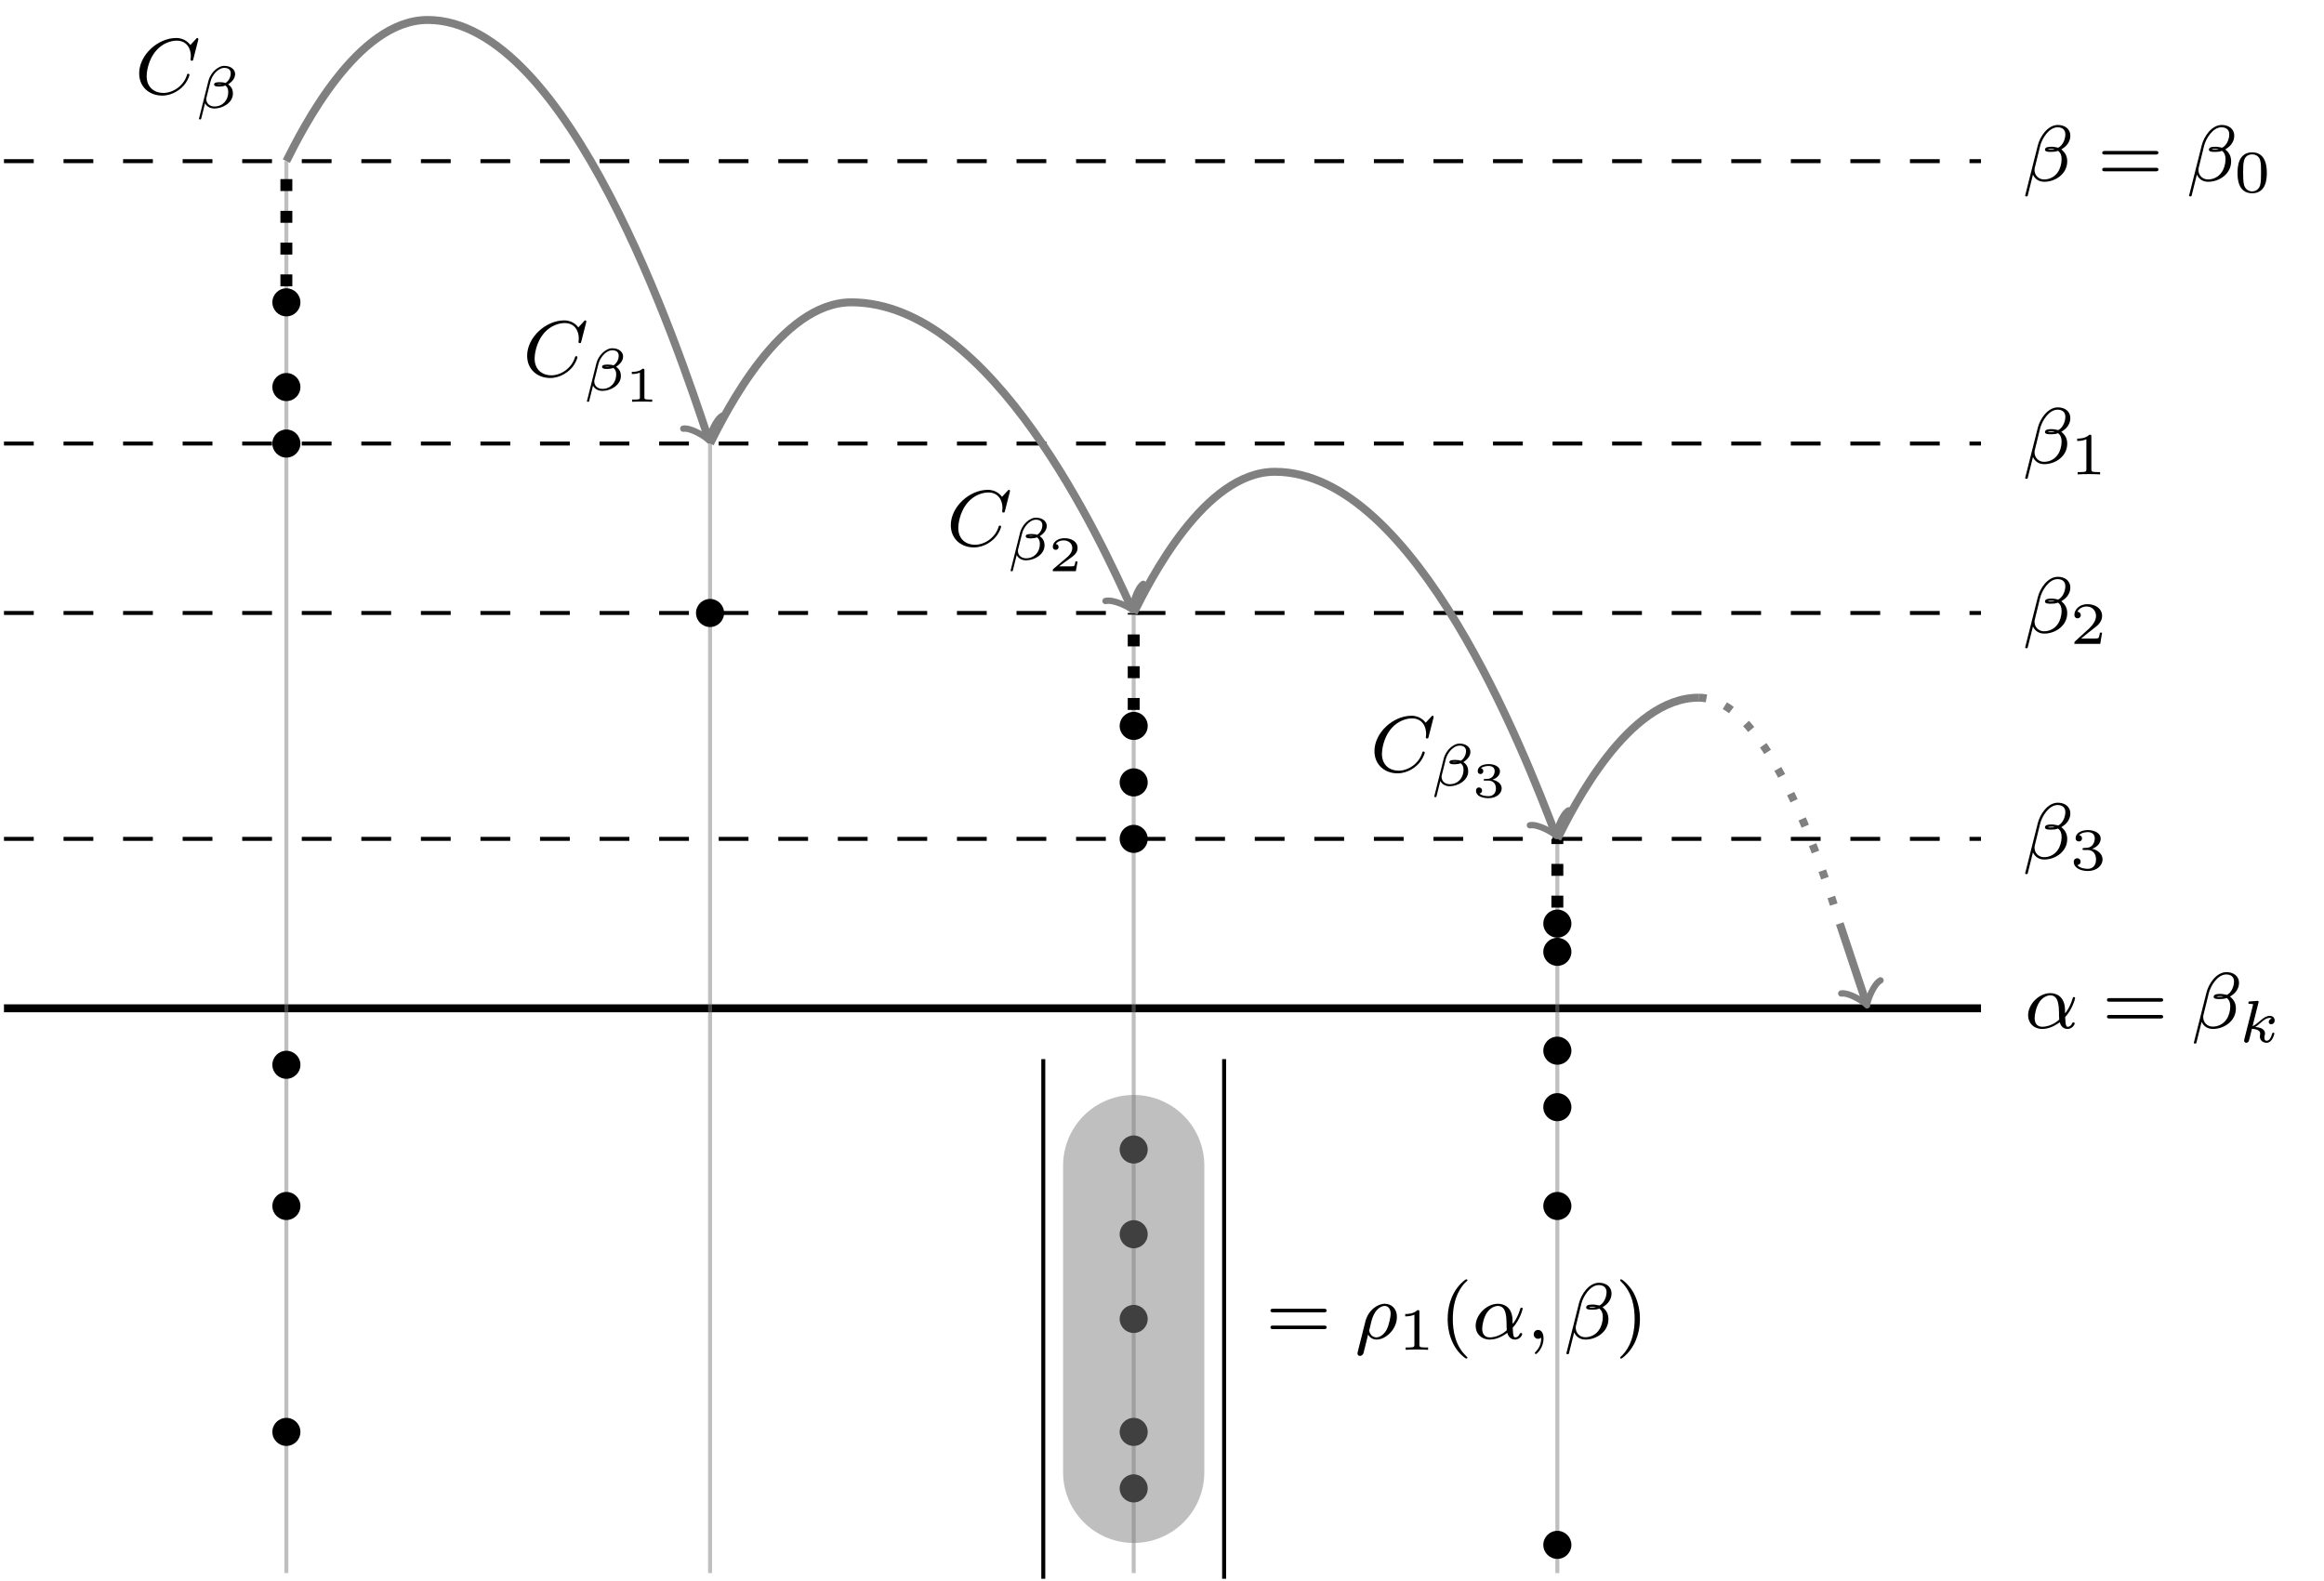 <?xml version="1.0" encoding="UTF-8"?>
<svg xmlns="http://www.w3.org/2000/svg" xmlns:xlink="http://www.w3.org/1999/xlink" width="233.25pt" height="158.68pt" viewBox="0 0 233.25 158.68" version="1.1">
<defs>
<g>
<symbol overflow="visible" id="glyph0-0">
<path style="stroke:none;" d=""/>
</symbol>
<symbol overflow="visible" id="glyph0-1">
<path style="stroke:none;" d="M 4.781 -4.531 C 4.781 -5.266 4.188 -5.625 3.531 -5.625 C 2.5 -5.625 1.734 -4.453 1.516 -3.578 L 0.25 1.453 C 0.234 1.5 0.297 1.547 0.344 1.547 C 0.422 1.547 0.484 1.547 0.5 1.484 L 1.031 -0.641 C 1.219 -0.219 1.594 0.078 2.172 0.078 C 3.266 0.078 4.469 -0.703 4.469 -1.969 C 4.469 -2.5 4.266 -2.859 3.875 -3.172 C 3.922 -3.188 4.062 -3.297 4.109 -3.328 C 4.5 -3.594 4.781 -4.047 4.781 -4.531 Z M 3.219 -3.172 C 3.062 -3.156 2.922 -3.141 2.766 -3.141 C 2.688 -3.141 2.594 -3.141 2.516 -3.172 C 2.656 -3.219 2.828 -3.219 2.969 -3.219 C 3.047 -3.219 3.125 -3.203 3.219 -3.172 Z M 4.281 -4.688 C 4.281 -4.281 4.109 -3.812 3.828 -3.531 C 3.781 -3.5 3.625 -3.344 3.562 -3.344 C 3.344 -3.375 3.172 -3.438 2.938 -3.438 C 2.734 -3.438 2.234 -3.453 2.234 -3.141 C 2.234 -2.906 2.688 -2.922 2.844 -2.922 C 3.094 -2.922 3.328 -2.938 3.547 -3.031 C 3.797 -2.844 3.906 -2.578 3.906 -2.188 C 3.906 -1.719 3.75 -1.188 3.516 -0.875 C 3.234 -0.453 2.734 -0.156 2.141 -0.156 C 1.609 -0.156 1.188 -0.562 1.188 -1.109 C 1.188 -1.219 1.203 -1.328 1.234 -1.406 L 1.75 -3.516 C 1.922 -4.219 2.609 -5.391 3.5 -5.391 C 3.906 -5.391 4.281 -5.203 4.281 -4.688 Z M 4.281 -4.688 "/>
</symbol>
<symbol overflow="visible" id="glyph0-2">
<path style="stroke:none;" d="M 4.062 -1.109 C 4.812 -1.922 5.062 -2.969 5.062 -3.031 C 5.062 -3.094 5.016 -3.125 4.953 -3.125 C 4.844 -3.125 4.844 -3.094 4.797 -2.938 C 4.562 -2.125 4.094 -1.5 4.062 -1.5 C 4.047 -1.5 4.047 -1.703 4.047 -1.828 C 4.031 -3.234 3.125 -3.516 2.578 -3.516 C 1.453 -3.516 0.344 -2.422 0.344 -1.297 C 0.344 -0.516 0.906 0.078 1.75 0.078 C 2.297 0.078 2.891 -0.125 3.516 -0.594 C 3.703 0.047 4.156 0.078 4.297 0.078 C 4.75 0.078 5.016 -0.328 5.016 -0.484 C 5.016 -0.578 4.922 -0.578 4.906 -0.578 C 4.812 -0.578 4.797 -0.547 4.766 -0.5 C 4.641 -0.156 4.375 -0.141 4.328 -0.141 C 4.219 -0.141 4.094 -0.141 4.062 -1.109 Z M 3.469 -0.859 C 2.906 -0.344 2.234 -0.141 1.766 -0.141 C 1.359 -0.141 1 -0.375 1 -1.016 C 1 -1.297 1.125 -2.125 1.5 -2.656 C 1.812 -3.094 2.25 -3.297 2.578 -3.297 C 3.016 -3.297 3.266 -2.984 3.359 -2.5 C 3.484 -1.953 3.422 -1.312 3.469 -0.859 Z M 3.469 -0.859 "/>
</symbol>
<symbol overflow="visible" id="glyph0-3">
<path style="stroke:none;" d="M 6.344 -5.391 C 6.344 -5.422 6.359 -5.469 6.359 -5.516 C 6.359 -5.562 6.312 -5.609 6.266 -5.609 C 6.203 -5.609 6.188 -5.594 6.125 -5.516 L 5.562 -4.906 C 5.484 -5 5.062 -5.609 4.141 -5.609 C 2.281 -5.609 0.422 -3.891 0.422 -2.062 C 0.422 -0.672 1.469 0.172 2.734 0.172 C 3.781 0.172 4.672 -0.469 5.094 -1.094 C 5.359 -1.484 5.469 -1.859 5.469 -1.906 C 5.469 -1.984 5.422 -2.016 5.344 -2.016 C 5.25 -2.016 5.234 -1.969 5.219 -1.891 C 4.875 -0.781 3.797 -0.094 2.844 -0.094 C 2.031 -0.094 1.172 -0.578 1.172 -1.797 C 1.172 -2.047 1.266 -3.375 2.156 -4.375 C 2.75 -5.047 3.562 -5.344 4.188 -5.344 C 5.203 -5.344 5.609 -4.547 5.609 -3.781 C 5.609 -3.672 5.578 -3.516 5.578 -3.422 C 5.578 -3.328 5.688 -3.328 5.719 -3.328 C 5.812 -3.328 5.828 -3.359 5.859 -3.5 Z M 6.344 -5.391 "/>
</symbol>
<symbol overflow="visible" id="glyph0-4">
<path style="stroke:none;" d="M 0.297 1.281 C 0.266 1.406 0.266 1.453 0.266 1.469 C 0.266 1.672 0.422 1.719 0.516 1.719 C 0.562 1.719 0.734 1.703 0.844 1.5 C 0.891 1.406 1.047 0.672 1.328 -0.422 C 1.422 -0.25 1.688 0.078 2.172 0.078 C 3.141 0.078 4.219 -0.984 4.219 -2.188 C 4.219 -3.078 3.625 -3.516 3 -3.516 C 2.266 -3.516 1.328 -2.859 1.047 -1.703 Z M 2.156 -0.141 C 1.609 -0.141 1.438 -0.719 1.438 -0.828 C 1.438 -0.859 1.641 -1.672 1.656 -1.734 C 2.016 -3.141 2.766 -3.297 3 -3.297 C 3.375 -3.297 3.594 -2.953 3.594 -2.516 C 3.594 -2.219 3.438 -1.422 3.203 -0.938 C 2.969 -0.484 2.547 -0.141 2.156 -0.141 Z M 2.156 -0.141 "/>
</symbol>
<symbol overflow="visible" id="glyph0-5">
<path style="stroke:none;" d="M 1.484 -0.125 C 1.484 0.391 1.375 0.859 0.891 1.344 C 0.859 1.375 0.844 1.391 0.844 1.422 C 0.844 1.484 0.906 1.531 0.953 1.531 C 1.047 1.531 1.719 0.906 1.719 -0.031 C 1.719 -0.531 1.516 -0.891 1.172 -0.891 C 0.891 -0.891 0.734 -0.656 0.734 -0.453 C 0.734 -0.219 0.891 0 1.172 0 C 1.375 0 1.484 -0.109 1.484 -0.125 Z M 1.484 -0.125 "/>
</symbol>
<symbol overflow="visible" id="glyph1-0">
<path style="stroke:none;" d=""/>
</symbol>
<symbol overflow="visible" id="glyph1-1">
<path style="stroke:none;" d="M 5.828 -2.656 C 5.938 -2.656 6.109 -2.656 6.109 -2.844 C 6.109 -3.016 5.906 -3.016 5.797 -3.016 L 0.781 -3.016 C 0.656 -3.016 0.469 -3.016 0.469 -2.844 C 0.469 -2.656 0.625 -2.656 0.75 -2.656 Z M 5.797 -0.969 C 5.906 -0.969 6.109 -0.969 6.109 -1.141 C 6.109 -1.328 5.938 -1.328 5.828 -1.328 L 0.75 -1.328 C 0.625 -1.328 0.469 -1.328 0.469 -1.141 C 0.469 -0.969 0.656 -0.969 0.781 -0.969 Z M 5.797 -0.969 "/>
</symbol>
<symbol overflow="visible" id="glyph1-2">
<path style="stroke:none;" d="M 2.656 1.984 C 2.719 1.984 2.812 1.984 2.812 1.891 C 2.812 1.859 2.812 1.859 2.703 1.75 C 1.609 0.719 1.344 -0.75 1.344 -1.984 C 1.344 -4.281 2.281 -5.359 2.688 -5.734 C 2.812 -5.828 2.812 -5.844 2.812 -5.875 C 2.812 -5.922 2.781 -5.969 2.703 -5.969 C 2.578 -5.969 2.172 -5.562 2.109 -5.5 C 1.047 -4.375 0.828 -2.953 0.828 -1.984 C 0.828 -0.203 1.562 1.234 2.656 1.984 Z M 2.656 1.984 "/>
</symbol>
<symbol overflow="visible" id="glyph1-3">
<path style="stroke:none;" d="M 2.469 -1.984 C 2.469 -2.75 2.328 -3.656 1.844 -4.594 C 1.453 -5.328 0.719 -5.969 0.578 -5.969 C 0.5 -5.969 0.484 -5.922 0.484 -5.875 C 0.484 -5.844 0.484 -5.828 0.578 -5.734 C 1.688 -4.672 1.938 -3.219 1.938 -1.984 C 1.938 0.297 1 1.375 0.594 1.75 C 0.484 1.844 0.484 1.859 0.484 1.891 C 0.484 1.938 0.5 1.984 0.578 1.984 C 0.703 1.984 1.109 1.578 1.172 1.516 C 2.234 0.391 2.469 -1.031 2.469 -1.984 Z M 2.469 -1.984 "/>
</symbol>
<symbol overflow="visible" id="glyph2-0">
<path style="stroke:none;" d=""/>
</symbol>
<symbol overflow="visible" id="glyph2-1">
<path style="stroke:none;" d="M 3.297 -1.906 C 3.297 -2.344 3.297 -3.984 1.828 -3.984 C 0.359 -3.984 0.359 -2.344 0.359 -1.906 C 0.359 -1.484 0.359 0.125 1.828 0.125 C 3.297 0.125 3.297 -1.484 3.297 -1.906 Z M 1.828 -0.062 C 1.578 -0.062 1.172 -0.188 1.016 -0.688 C 0.922 -1.031 0.922 -1.609 0.922 -1.984 C 0.922 -2.391 0.922 -2.844 1.016 -3.172 C 1.156 -3.703 1.609 -3.781 1.828 -3.781 C 2.094 -3.781 2.5 -3.656 2.625 -3.203 C 2.719 -2.891 2.719 -2.453 2.719 -1.984 C 2.719 -1.609 2.719 -1 2.625 -0.672 C 2.453 -0.141 2.016 -0.062 1.828 -0.062 Z M 1.828 -0.062 "/>
</symbol>
<symbol overflow="visible" id="glyph2-2">
<path style="stroke:none;" d="M 2.141 -3.797 C 2.141 -3.984 2.125 -3.984 1.938 -3.984 C 1.547 -3.594 0.938 -3.594 0.719 -3.594 L 0.719 -3.359 C 0.875 -3.359 1.281 -3.359 1.641 -3.531 L 1.641 -0.516 C 1.641 -0.312 1.641 -0.234 1.016 -0.234 L 0.766 -0.234 L 0.766 0 C 1.094 -0.031 1.562 -0.031 1.891 -0.031 C 2.219 -0.031 2.688 -0.031 3.016 0 L 3.016 -0.234 L 2.766 -0.234 C 2.141 -0.234 2.141 -0.312 2.141 -0.516 Z M 2.141 -3.797 "/>
</symbol>
<symbol overflow="visible" id="glyph2-3">
<path style="stroke:none;" d="M 3.219 -1.125 L 3 -1.125 C 2.984 -1.031 2.922 -0.641 2.844 -0.578 C 2.797 -0.531 2.312 -0.531 2.219 -0.531 L 1.109 -0.531 L 1.875 -1.156 C 2.078 -1.328 2.609 -1.703 2.797 -1.891 C 2.969 -2.062 3.219 -2.375 3.219 -2.797 C 3.219 -3.547 2.547 -3.984 1.734 -3.984 C 0.969 -3.984 0.438 -3.469 0.438 -2.906 C 0.438 -2.609 0.688 -2.562 0.75 -2.562 C 0.906 -2.562 1.078 -2.672 1.078 -2.891 C 1.078 -3.016 1 -3.219 0.734 -3.219 C 0.875 -3.516 1.234 -3.75 1.656 -3.75 C 2.281 -3.75 2.609 -3.281 2.609 -2.797 C 2.609 -2.375 2.328 -1.938 1.922 -1.547 L 0.5 -0.25 C 0.438 -0.188 0.438 -0.188 0.438 0 L 3.031 0 Z M 3.219 -1.125 "/>
</symbol>
<symbol overflow="visible" id="glyph2-4">
<path style="stroke:none;" d="M 1.766 -1.984 C 2.266 -1.984 2.609 -1.641 2.609 -1.031 C 2.609 -0.375 2.219 -0.094 1.781 -0.094 C 1.609 -0.094 1 -0.125 0.734 -0.469 C 0.969 -0.5 1.062 -0.656 1.062 -0.812 C 1.062 -1.016 0.922 -1.156 0.719 -1.156 C 0.562 -1.156 0.375 -1.047 0.375 -0.797 C 0.375 -0.203 1.031 0.125 1.797 0.125 C 2.688 0.125 3.266 -0.438 3.266 -1.031 C 3.266 -1.469 2.938 -1.938 2.219 -2.109 C 2.703 -2.266 3.078 -2.656 3.078 -3.141 C 3.078 -3.625 2.516 -3.984 1.797 -3.984 C 1.094 -3.984 0.562 -3.656 0.562 -3.172 C 0.562 -2.906 0.766 -2.844 0.891 -2.844 C 1.047 -2.844 1.203 -2.938 1.203 -3.156 C 1.203 -3.344 1.078 -3.453 0.906 -3.469 C 1.188 -3.781 1.734 -3.781 1.797 -3.781 C 2.094 -3.781 2.484 -3.641 2.484 -3.141 C 2.484 -2.812 2.297 -2.234 1.688 -2.203 C 1.578 -2.203 1.422 -2.188 1.375 -2.188 C 1.312 -2.172 1.25 -2.172 1.25 -2.078 C 1.25 -1.984 1.312 -1.984 1.406 -1.984 Z M 1.766 -1.984 "/>
</symbol>
<symbol overflow="visible" id="glyph3-0">
<path style="stroke:none;" d=""/>
</symbol>
<symbol overflow="visible" id="glyph3-1">
<path style="stroke:none;" d="M 1.984 -3.969 C 2 -4 2 -4.031 2 -4.062 C 2 -4.156 1.891 -4.156 1.812 -4.141 L 1.141 -4.094 C 1.047 -4.094 0.969 -4.078 0.969 -3.938 C 0.969 -3.844 1.047 -3.844 1.141 -3.844 C 1.312 -3.844 1.359 -3.828 1.438 -3.812 C 1.438 -3.734 1.438 -3.719 1.406 -3.625 L 0.562 -0.281 C 0.547 -0.188 0.547 -0.156 0.547 -0.141 C 0.547 0 0.672 0.062 0.75 0.062 C 0.812 0.062 0.922 0.031 1 -0.078 C 1.047 -0.156 1.281 -1.156 1.328 -1.344 C 1.719 -1.312 2.156 -1.219 2.156 -0.859 C 2.156 -0.828 2.156 -0.797 2.141 -0.734 C 2.125 -0.641 2.125 -0.609 2.125 -0.562 C 2.125 -0.172 2.453 0.062 2.797 0.062 C 3.375 0.062 3.578 -0.812 3.578 -0.859 C 3.578 -0.875 3.578 -0.953 3.469 -0.953 C 3.391 -0.953 3.375 -0.906 3.344 -0.812 C 3.281 -0.594 3.125 -0.141 2.812 -0.141 C 2.578 -0.141 2.578 -0.391 2.578 -0.453 C 2.578 -0.562 2.578 -0.562 2.609 -0.688 C 2.609 -0.688 2.641 -0.812 2.641 -0.875 C 2.641 -1.344 2.125 -1.484 1.656 -1.531 C 1.812 -1.609 1.938 -1.719 2.172 -1.922 C 2.469 -2.188 2.781 -2.438 3.109 -2.438 C 3.188 -2.438 3.266 -2.422 3.312 -2.359 C 3.109 -2.328 3.016 -2.156 3.016 -2.031 C 3.016 -1.844 3.172 -1.797 3.25 -1.797 C 3.391 -1.797 3.609 -1.891 3.609 -2.188 C 3.609 -2.453 3.406 -2.641 3.125 -2.641 C 2.734 -2.641 2.391 -2.359 2.109 -2.109 C 1.797 -1.844 1.609 -1.688 1.391 -1.609 Z M 1.984 -3.969 "/>
</symbol>
<symbol overflow="visible" id="glyph3-2">
<path style="stroke:none;" d="M 4.016 -3.406 C 4.016 -3.844 3.594 -4.219 2.938 -4.219 C 2.75 -4.219 2.562 -4.172 2.406 -4.078 C 1.844 -3.797 1.453 -3.203 1.328 -2.672 L 0.391 1.078 C 0.359 1.141 0.438 1.156 0.5 1.156 C 0.562 1.156 0.594 1.156 0.609 1.094 C 0.609 1.094 0.938 -0.203 1 -0.469 C 1.172 -0.109 1.562 0.062 1.938 0.062 C 2.766 0.062 3.797 -0.516 3.797 -1.438 C 3.797 -1.766 3.688 -2.109 3.312 -2.359 C 3.812 -2.688 4.016 -3.031 4.016 -3.406 Z M 2.703 -2.375 C 2.656 -2.359 2.5 -2.344 2.438 -2.344 C 2.375 -2.344 2.219 -2.344 2.188 -2.359 C 2.281 -2.375 2.375 -2.375 2.469 -2.375 C 2.547 -2.375 2.625 -2.375 2.703 -2.375 Z M 3.578 -3.469 C 3.578 -3.047 3.328 -2.656 3.047 -2.5 C 2.875 -2.562 2.688 -2.578 2.516 -2.578 C 2.359 -2.578 1.906 -2.594 1.906 -2.359 C 1.906 -2.125 2.297 -2.141 2.438 -2.141 C 2.578 -2.141 2.906 -2.172 3.031 -2.25 C 3.203 -2.125 3.328 -1.953 3.328 -1.594 C 3.328 -0.781 2.781 -0.141 1.938 -0.141 C 1.5 -0.141 1.125 -0.422 1.125 -0.875 C 1.125 -0.938 1.125 -0.984 1.141 -1.031 L 1.547 -2.656 C 1.688 -3.234 2.266 -4.016 2.938 -4.016 C 3.297 -4.016 3.578 -3.859 3.578 -3.469 Z M 3.578 -3.469 "/>
</symbol>
<symbol overflow="visible" id="glyph4-0">
<path style="stroke:none;" d=""/>
</symbol>
<symbol overflow="visible" id="glyph4-1">
<path style="stroke:none;" d="M 1.984 -3.172 C 1.984 -3.312 1.969 -3.312 1.797 -3.312 C 1.453 -3 0.891 -3 0.797 -3 L 0.719 -3 L 0.719 -2.781 L 0.797 -2.781 C 0.906 -2.781 1.234 -2.797 1.531 -2.922 L 1.531 -0.422 C 1.531 -0.281 1.531 -0.219 1 -0.219 L 0.75 -0.219 L 0.75 0 C 1.016 -0.016 1.469 -0.016 1.75 -0.016 C 2.047 -0.016 2.484 -0.016 2.766 0 L 2.766 -0.219 L 2.516 -0.219 C 1.984 -0.219 1.984 -0.281 1.984 -0.422 Z M 1.984 -3.172 "/>
</symbol>
<symbol overflow="visible" id="glyph4-2">
<path style="stroke:none;" d="M 2.938 -0.969 L 2.719 -0.969 C 2.719 -0.875 2.656 -0.562 2.578 -0.516 C 2.547 -0.484 2.125 -0.484 2.047 -0.484 L 1.078 -0.484 C 1.406 -0.719 1.766 -1 2.062 -1.203 C 2.516 -1.516 2.938 -1.797 2.938 -2.328 C 2.938 -2.969 2.328 -3.312 1.625 -3.312 C 0.953 -3.312 0.453 -2.938 0.453 -2.438 C 0.453 -2.188 0.672 -2.141 0.75 -2.141 C 0.875 -2.141 1.031 -2.234 1.031 -2.438 C 1.031 -2.609 0.906 -2.719 0.75 -2.719 C 0.891 -2.953 1.188 -3.094 1.516 -3.094 C 2 -3.094 2.406 -2.812 2.406 -2.328 C 2.406 -1.906 2.109 -1.578 1.734 -1.266 L 0.516 -0.234 C 0.469 -0.188 0.453 -0.188 0.453 -0.156 L 0.453 0 L 2.766 0 Z M 2.938 -0.969 "/>
</symbol>
<symbol overflow="visible" id="glyph4-3">
<path style="stroke:none;" d="M 1.641 -1.656 C 2.109 -1.656 2.406 -1.359 2.406 -0.875 C 2.406 -0.359 2.094 -0.094 1.656 -0.094 C 1.594 -0.094 1 -0.094 0.75 -0.359 C 0.953 -0.391 1.016 -0.531 1.016 -0.656 C 1.016 -0.844 0.875 -0.969 0.703 -0.969 C 0.547 -0.969 0.406 -0.859 0.406 -0.641 C 0.406 -0.125 0.984 0.109 1.672 0.109 C 2.484 0.109 2.984 -0.391 2.984 -0.875 C 2.984 -1.281 2.625 -1.625 2.062 -1.75 C 2.656 -1.953 2.812 -2.328 2.812 -2.609 C 2.812 -3.016 2.312 -3.312 1.688 -3.312 C 1.062 -3.312 0.578 -3.062 0.578 -2.609 C 0.578 -2.375 0.766 -2.312 0.859 -2.312 C 1 -2.312 1.141 -2.422 1.141 -2.609 C 1.141 -2.719 1.078 -2.859 0.906 -2.891 C 1.109 -3.109 1.562 -3.125 1.672 -3.125 C 2.031 -3.125 2.281 -2.953 2.281 -2.609 C 2.281 -2.312 2.094 -1.859 1.578 -1.828 C 1.438 -1.828 1.422 -1.828 1.281 -1.812 C 1.234 -1.812 1.172 -1.812 1.172 -1.734 C 1.172 -1.656 1.219 -1.656 1.312 -1.656 Z M 1.641 -1.656 "/>
</symbol>
</g>
<clipPath id="clip1">
  <path d="M 28 15 L 29 15 L 29 158.68 L 28 158.68 Z M 28 15 "/>
</clipPath>
<clipPath id="clip2">
  <path d="M 71 44 L 72 44 L 72 158.68 L 71 158.68 Z M 71 44 "/>
</clipPath>
<clipPath id="clip3">
  <path d="M 113 61 L 114 61 L 114 158.68 L 113 158.68 Z M 113 61 "/>
</clipPath>
<clipPath id="clip4">
  <path d="M 104 106 L 105 106 L 105 158.68 L 104 158.68 Z M 104 106 "/>
</clipPath>
<clipPath id="clip5">
  <path d="M 122 106 L 124 106 L 124 158.68 L 122 158.68 Z M 122 106 "/>
</clipPath>
<clipPath id="clip6">
  <path d="M 156 84 L 157 84 L 157 158.68 L 156 158.68 Z M 156 84 "/>
</clipPath>
</defs>
<g id="surface1">
<path style="fill:none;stroke-width:0.399;stroke-linecap:butt;stroke-linejoin:miter;stroke:rgb(0%,0%,0%);stroke-opacity:1;stroke-dasharray:2.989,2.989;stroke-miterlimit:10;" d="M -141.733 141.734 L 56.693 141.734 " transform="matrix(1,0,0,-1,142.131,157.91)"/>
<g style="fill:rgb(0%,0%,0%);fill-opacity:1;">
  <use xlink:href="#glyph0-1" x="203.009" y="18.169"/>
</g>
<g style="fill:rgb(0%,0%,0%);fill-opacity:1;">
  <use xlink:href="#glyph1-1" x="210.522" y="18.169"/>
</g>
<g style="fill:rgb(0%,0%,0%);fill-opacity:1;">
  <use xlink:href="#glyph0-1" x="219.461" y="18.169"/>
</g>
<g style="fill:rgb(0%,0%,0%);fill-opacity:1;">
  <use xlink:href="#glyph2-1" x="224.213" y="19.276"/>
</g>
<path style="fill:none;stroke-width:0.797;stroke-linecap:butt;stroke-linejoin:miter;stroke:rgb(0%,0%,0%);stroke-opacity:1;stroke-miterlimit:10;" d="M -141.733 56.695 L 56.693 56.695 " transform="matrix(1,0,0,-1,142.131,157.91)"/>
<g style="fill:rgb(0%,0%,0%);fill-opacity:1;">
  <use xlink:href="#glyph0-2" x="203.208" y="103.209"/>
</g>
<g style="fill:rgb(0%,0%,0%);fill-opacity:1;">
  <use xlink:href="#glyph1-1" x="210.999" y="103.209"/>
</g>
<g style="fill:rgb(0%,0%,0%);fill-opacity:1;">
  <use xlink:href="#glyph0-1" x="219.938" y="103.209"/>
</g>
<g style="fill:rgb(0%,0%,0%);fill-opacity:1;">
  <use xlink:href="#glyph3-1" x="224.689" y="104.615"/>
</g>
<g style="fill:rgb(0%,0%,0%);fill-opacity:1;">
  <use xlink:href="#glyph0-3" x="13.546" y="9.424"/>
</g>
<g style="fill:rgb(0%,0%,0%);fill-opacity:1;">
  <use xlink:href="#glyph3-2" x="19.581" y="10.83"/>
</g>
<g clip-path="url(#clip1)" clip-rule="nonzero">
<path style="fill:none;stroke-width:0.399;stroke-linecap:butt;stroke-linejoin:miter;stroke:rgb(50%,50%,50%);stroke-opacity:0.5;stroke-miterlimit:10;" d="M -113.389 141.734 L -113.389 -0 " transform="matrix(1,0,0,-1,142.131,157.91)"/>
</g>
<path style=" stroke:none;fill-rule:nonzero;fill:rgb(0%,0%,0%);fill-opacity:1;" d="M 30.152 44.523 C 30.152 43.746 29.523 43.113 28.742 43.113 C 27.965 43.113 27.336 43.746 27.336 44.523 C 27.336 45.301 27.965 45.934 28.742 45.934 C 29.523 45.934 30.152 45.301 30.152 44.523 Z M 30.152 44.523 "/>
<path style=" stroke:none;fill-rule:nonzero;fill:rgb(0%,0%,0%);fill-opacity:1;" d="M 30.152 38.852 C 30.152 38.074 29.523 37.445 28.742 37.445 C 27.965 37.445 27.336 38.074 27.336 38.852 C 27.336 39.633 27.965 40.262 28.742 40.262 C 29.523 40.262 30.152 39.633 30.152 38.852 Z M 30.152 38.852 "/>
<path style=" stroke:none;fill-rule:nonzero;fill:rgb(0%,0%,0%);fill-opacity:1;" d="M 30.152 30.348 C 30.152 29.57 29.523 28.941 28.742 28.941 C 27.965 28.941 27.336 29.57 27.336 30.348 C 27.336 31.129 27.965 31.758 28.742 31.758 C 29.523 31.758 30.152 31.129 30.152 30.348 Z M 30.152 30.348 "/>
<path style=" stroke:none;fill-rule:nonzero;fill:rgb(0%,0%,0%);fill-opacity:1;" d="M 30.152 143.738 C 30.152 142.957 29.523 142.328 28.742 142.328 C 27.965 142.328 27.336 142.957 27.336 143.738 C 27.336 144.516 27.965 145.145 28.742 145.145 C 29.523 145.145 30.152 144.516 30.152 143.738 Z M 30.152 143.738 "/>
<path style=" stroke:none;fill-rule:nonzero;fill:rgb(0%,0%,0%);fill-opacity:1;" d="M 30.152 121.059 C 30.152 120.281 29.523 119.648 28.742 119.648 C 27.965 119.648 27.336 120.281 27.336 121.059 C 27.336 121.836 27.965 122.469 28.742 122.469 C 29.523 122.469 30.152 121.836 30.152 121.059 Z M 30.152 121.059 "/>
<path style=" stroke:none;fill-rule:nonzero;fill:rgb(0%,0%,0%);fill-opacity:1;" d="M 30.152 106.887 C 30.152 106.109 29.523 105.477 28.742 105.477 C 27.965 105.477 27.336 106.109 27.336 106.887 C 27.336 107.664 27.965 108.293 28.742 108.293 C 29.523 108.293 30.152 107.664 30.152 106.887 Z M 30.152 106.887 "/>
<path style="fill:none;stroke-width:1.196;stroke-linecap:butt;stroke-linejoin:miter;stroke:rgb(0%,0%,0%);stroke-opacity:1;stroke-dasharray:1.196,1.993;stroke-miterlimit:10;" d="M -113.389 129.168 L -113.389 141.734 " transform="matrix(1,0,0,-1,142.131,157.91)"/>
<g style="fill:rgb(0%,0%,0%);fill-opacity:1;">
  <use xlink:href="#glyph0-3" x="52.485" y="37.771"/>
</g>
<g style="fill:rgb(0%,0%,0%);fill-opacity:1;">
  <use xlink:href="#glyph3-2" x="58.52" y="39.177"/>
</g>
<g style="fill:rgb(0%,0%,0%);fill-opacity:1;">
  <use xlink:href="#glyph4-1" x="62.693" y="40.328"/>
</g>
<path style="fill:none;stroke-width:0.399;stroke-linecap:butt;stroke-linejoin:miter;stroke:rgb(0%,0%,0%);stroke-opacity:1;stroke-dasharray:2.989,2.989;stroke-miterlimit:10;" d="M -141.733 113.387 L 56.693 113.387 " transform="matrix(1,0,0,-1,142.131,157.91)"/>
<g style="fill:rgb(0%,0%,0%);fill-opacity:1;">
  <use xlink:href="#glyph0-1" x="203.009" y="46.515"/>
</g>
<g style="fill:rgb(0%,0%,0%);fill-opacity:1;">
  <use xlink:href="#glyph2-2" x="207.76" y="47.622"/>
</g>
<g clip-path="url(#clip2)" clip-rule="nonzero">
<path style="fill:none;stroke-width:0.399;stroke-linecap:butt;stroke-linejoin:miter;stroke:rgb(50%,50%,50%);stroke-opacity:0.5;stroke-miterlimit:10;" d="M -70.865 113.387 L -70.865 -0 " transform="matrix(1,0,0,-1,142.131,157.91)"/>
</g>
<path style=" stroke:none;fill-rule:nonzero;fill:rgb(0%,0%,0%);fill-opacity:1;" d="M 72.672 61.531 C 72.672 60.754 72.043 60.121 71.266 60.121 C 70.484 60.121 69.855 60.754 69.855 61.531 C 69.855 62.309 70.484 62.941 71.266 62.941 C 72.043 62.941 72.672 62.309 72.672 61.531 Z M 72.672 61.531 "/>
<g style="fill:rgb(0%,0%,0%);fill-opacity:1;">
  <use xlink:href="#glyph0-3" x="95.006" y="54.779"/>
</g>
<g style="fill:rgb(0%,0%,0%);fill-opacity:1;">
  <use xlink:href="#glyph3-2" x="101.041" y="56.185"/>
</g>
<g style="fill:rgb(0%,0%,0%);fill-opacity:1;">
  <use xlink:href="#glyph4-2" x="105.214" y="57.336"/>
</g>
<path style="fill:none;stroke-width:0.399;stroke-linecap:butt;stroke-linejoin:miter;stroke:rgb(0%,0%,0%);stroke-opacity:1;stroke-dasharray:2.989,2.989;stroke-miterlimit:10;" d="M -141.733 96.379 L 56.693 96.379 " transform="matrix(1,0,0,-1,142.131,157.91)"/>
<g style="fill:rgb(0%,0%,0%);fill-opacity:1;">
  <use xlink:href="#glyph0-1" x="203.009" y="63.524"/>
</g>
<g style="fill:rgb(0%,0%,0%);fill-opacity:1;">
  <use xlink:href="#glyph2-3" x="207.76" y="64.631"/>
</g>
<g clip-path="url(#clip3)" clip-rule="nonzero">
<path style="fill:none;stroke-width:0.399;stroke-linecap:butt;stroke-linejoin:miter;stroke:rgb(50%,50%,50%);stroke-opacity:0.5;stroke-miterlimit:10;" d="M -28.346 96.379 L -28.346 -0 " transform="matrix(1,0,0,-1,142.131,157.91)"/>
</g>
<path style=" stroke:none;fill-rule:nonzero;fill:rgb(0%,0%,0%);fill-opacity:1;" d="M 115.191 84.207 C 115.191 83.43 114.562 82.801 113.785 82.801 C 113.008 82.801 112.375 83.43 112.375 84.207 C 112.375 84.984 113.008 85.617 113.785 85.617 C 114.562 85.617 115.191 84.984 115.191 84.207 Z M 115.191 84.207 "/>
<path style=" stroke:none;fill-rule:nonzero;fill:rgb(0%,0%,0%);fill-opacity:1;" d="M 115.191 78.539 C 115.191 77.762 114.562 77.129 113.785 77.129 C 113.008 77.129 112.375 77.762 112.375 78.539 C 112.375 79.316 113.008 79.949 113.785 79.949 C 114.562 79.949 115.191 79.316 115.191 78.539 Z M 115.191 78.539 "/>
<path style=" stroke:none;fill-rule:nonzero;fill:rgb(0%,0%,0%);fill-opacity:1;" d="M 115.191 72.871 C 115.191 72.09 114.562 71.461 113.785 71.461 C 113.008 71.461 112.375 72.09 112.375 72.871 C 112.375 73.648 113.008 74.277 113.785 74.277 C 114.562 74.277 115.191 73.648 115.191 72.871 Z M 115.191 72.871 "/>
<path style=" stroke:none;fill-rule:nonzero;fill:rgb(0%,0%,0%);fill-opacity:1;" d="M 115.191 149.406 C 115.191 148.629 114.562 147.996 113.785 147.996 C 113.008 147.996 112.375 148.629 112.375 149.406 C 112.375 150.184 113.008 150.816 113.785 150.816 C 114.562 150.816 115.191 150.184 115.191 149.406 Z M 115.191 149.406 "/>
<path style=" stroke:none;fill-rule:nonzero;fill:rgb(0%,0%,0%);fill-opacity:1;" d="M 115.191 143.738 C 115.191 142.957 114.562 142.328 113.785 142.328 C 113.008 142.328 112.375 142.957 112.375 143.738 C 112.375 144.516 113.008 145.145 113.785 145.145 C 114.562 145.145 115.191 144.516 115.191 143.738 Z M 115.191 143.738 "/>
<path style=" stroke:none;fill-rule:nonzero;fill:rgb(0%,0%,0%);fill-opacity:1;" d="M 115.191 132.398 C 115.191 131.621 114.562 130.988 113.785 130.988 C 113.008 130.988 112.375 131.621 112.375 132.398 C 112.375 133.176 113.008 133.809 113.785 133.809 C 114.562 133.809 115.191 133.176 115.191 132.398 Z M 115.191 132.398 "/>
<path style=" stroke:none;fill-rule:nonzero;fill:rgb(0%,0%,0%);fill-opacity:1;" d="M 115.191 123.895 C 115.191 123.117 114.562 122.484 113.785 122.484 C 113.008 122.484 112.375 123.117 112.375 123.895 C 112.375 124.672 113.008 125.305 113.785 125.305 C 114.562 125.305 115.191 124.672 115.191 123.895 Z M 115.191 123.895 "/>
<path style=" stroke:none;fill-rule:nonzero;fill:rgb(0%,0%,0%);fill-opacity:1;" d="M 115.191 115.391 C 115.191 114.613 114.562 113.98 113.785 113.98 C 113.008 113.98 112.375 114.613 112.375 115.391 C 112.375 116.168 113.008 116.801 113.785 116.801 C 114.562 116.801 115.191 116.168 115.191 115.391 Z M 115.191 115.391 "/>
<path style="fill:none;stroke-width:1.196;stroke-linecap:butt;stroke-linejoin:miter;stroke:rgb(0%,0%,0%);stroke-opacity:1;stroke-dasharray:1.196,1.993;stroke-miterlimit:10;" d="M -28.346 86.648 L -28.346 96.379 " transform="matrix(1,0,0,-1,142.131,157.91)"/>
<path style="fill:none;stroke-width:14.173;stroke-linecap:round;stroke-linejoin:miter;stroke:rgb(50%,50%,50%);stroke-opacity:0.5;stroke-miterlimit:10;" d="M -28.346 10.113 L -28.346 40.91 " transform="matrix(1,0,0,-1,142.131,157.91)"/>
<g clip-path="url(#clip4)" clip-rule="nonzero">
<path style="fill:none;stroke-width:0.399;stroke-linecap:butt;stroke-linejoin:miter;stroke:rgb(0%,0%,0%);stroke-opacity:1;stroke-miterlimit:10;" d="M -37.42 -0.57 L -37.42 51.594 " transform="matrix(1,0,0,-1,142.131,157.91)"/>
</g>
<g clip-path="url(#clip5)" clip-rule="nonzero">
<path style="fill:none;stroke-width:0.399;stroke-linecap:butt;stroke-linejoin:miter;stroke:rgb(0%,0%,0%);stroke-opacity:1;stroke-miterlimit:10;" d="M -19.272 -0.57 L -19.272 51.594 " transform="matrix(1,0,0,-1,142.131,157.91)"/>
</g>
<g style="fill:rgb(0%,0%,0%);fill-opacity:1;">
  <use xlink:href="#glyph1-1" x="127.042" y="134.39"/>
</g>
<g style="fill:rgb(0%,0%,0%);fill-opacity:1;">
  <use xlink:href="#glyph0-4" x="135.981" y="134.39"/>
</g>
<g style="fill:rgb(0%,0%,0%);fill-opacity:1;">
  <use xlink:href="#glyph2-2" x="140.317" y="135.497"/>
</g>
<g style="fill:rgb(0%,0%,0%);fill-opacity:1;">
  <use xlink:href="#glyph1-2" x="144.468" y="134.39"/>
</g>
<g style="fill:rgb(0%,0%,0%);fill-opacity:1;">
  <use xlink:href="#glyph0-2" x="147.761" y="134.39"/>
  <use xlink:href="#glyph0-5" x="153.2" y="134.39"/>
</g>
<g style="fill:rgb(0%,0%,0%);fill-opacity:1;">
  <use xlink:href="#glyph0-1" x="156.962" y="134.39"/>
</g>
<g style="fill:rgb(0%,0%,0%);fill-opacity:1;">
  <use xlink:href="#glyph1-3" x="162.125" y="134.39"/>
</g>
<g style="fill:rgb(0%,0%,0%);fill-opacity:1;">
  <use xlink:href="#glyph0-3" x="137.526" y="77.456"/>
</g>
<g style="fill:rgb(0%,0%,0%);fill-opacity:1;">
  <use xlink:href="#glyph3-2" x="143.561" y="78.862"/>
</g>
<g style="fill:rgb(0%,0%,0%);fill-opacity:1;">
  <use xlink:href="#glyph4-3" x="147.734" y="80.013"/>
</g>
<path style="fill:none;stroke-width:0.399;stroke-linecap:butt;stroke-linejoin:miter;stroke:rgb(0%,0%,0%);stroke-opacity:1;stroke-dasharray:2.989,2.989;stroke-miterlimit:10;" d="M -141.733 73.703 L 56.693 73.703 " transform="matrix(1,0,0,-1,142.131,157.91)"/>
<g style="fill:rgb(0%,0%,0%);fill-opacity:1;">
  <use xlink:href="#glyph0-1" x="203.009" y="86.201"/>
</g>
<g style="fill:rgb(0%,0%,0%);fill-opacity:1;">
  <use xlink:href="#glyph2-4" x="207.76" y="87.308"/>
</g>
<g clip-path="url(#clip6)" clip-rule="nonzero">
<path style="fill:none;stroke-width:0.399;stroke-linecap:butt;stroke-linejoin:miter;stroke:rgb(50%,50%,50%);stroke-opacity:0.5;stroke-miterlimit:10;" d="M 14.174 73.703 L 14.174 -0 " transform="matrix(1,0,0,-1,142.131,157.91)"/>
</g>
<path style=" stroke:none;fill-rule:nonzero;fill:rgb(0%,0%,0%);fill-opacity:1;" d="M 157.715 95.547 C 157.715 94.77 157.082 94.137 156.305 94.137 C 155.527 94.137 154.895 94.77 154.895 95.547 C 154.895 96.324 155.527 96.957 156.305 96.957 C 157.082 96.957 157.715 96.324 157.715 95.547 Z M 157.715 95.547 "/>
<path style=" stroke:none;fill-rule:nonzero;fill:rgb(0%,0%,0%);fill-opacity:1;" d="M 157.715 92.711 C 157.715 91.934 157.082 91.305 156.305 91.305 C 155.527 91.305 154.895 91.934 154.895 92.711 C 154.895 93.492 155.527 94.121 156.305 94.121 C 157.082 94.121 157.715 93.492 157.715 92.711 Z M 157.715 92.711 "/>
<path style=" stroke:none;fill-rule:nonzero;fill:rgb(0%,0%,0%);fill-opacity:1;" d="M 157.715 155.074 C 157.715 154.297 157.082 153.668 156.305 153.668 C 155.527 153.668 154.895 154.297 154.895 155.074 C 154.895 155.852 155.527 156.484 156.305 156.484 C 157.082 156.484 157.715 155.852 157.715 155.074 Z M 157.715 155.074 "/>
<path style=" stroke:none;fill-rule:nonzero;fill:rgb(0%,0%,0%);fill-opacity:1;" d="M 157.715 121.059 C 157.715 120.281 157.082 119.648 156.305 119.648 C 155.527 119.648 154.895 120.281 154.895 121.059 C 154.895 121.836 155.527 122.469 156.305 122.469 C 157.082 122.469 157.715 121.836 157.715 121.059 Z M 157.715 121.059 "/>
<path style=" stroke:none;fill-rule:nonzero;fill:rgb(0%,0%,0%);fill-opacity:1;" d="M 157.715 111.137 C 157.715 110.359 157.082 109.73 156.305 109.73 C 155.527 109.73 154.895 110.359 154.895 111.137 C 154.895 111.918 155.527 112.547 156.305 112.547 C 157.082 112.547 157.715 111.918 157.715 111.137 Z M 157.715 111.137 "/>
<path style=" stroke:none;fill-rule:nonzero;fill:rgb(0%,0%,0%);fill-opacity:1;" d="M 157.715 105.469 C 157.715 104.691 157.082 104.059 156.305 104.059 C 155.527 104.059 154.895 104.691 154.895 105.469 C 154.895 106.246 155.527 106.879 156.305 106.879 C 157.082 106.879 157.715 106.246 157.715 105.469 Z M 157.715 105.469 "/>
<path style="fill:none;stroke-width:1.196;stroke-linecap:butt;stroke-linejoin:miter;stroke:rgb(0%,0%,0%);stroke-opacity:1;stroke-dasharray:1.196,1.993;stroke-miterlimit:10;" d="M 14.174 66.805 L 14.174 73.703 " transform="matrix(1,0,0,-1,142.131,157.91)"/>
<path style="fill:none;stroke-width:0.797;stroke-linecap:butt;stroke-linejoin:miter;stroke:rgb(50%,50%,50%);stroke-opacity:1;stroke-miterlimit:10;" d="M -113.389 141.734 C -111.791 144.922 -106.299 155.906 -99.213 155.906 C -85.041 155.906 -74.057 122.953 -71.092 114.058 " transform="matrix(1,0,0,-1,142.131,157.91)"/>
<path style="fill:none;stroke-width:0.638;stroke-linecap:round;stroke-linejoin:round;stroke:rgb(50%,50%,50%);stroke-opacity:1;stroke-miterlimit:10;" d="M -1.555 2.072 C -1.423 1.296 -0.001 0.131 0.388 0.001 C -0.001 -0.128 -1.426 -1.294 -1.554 -2.071 " transform="matrix(0.317,0.95,0.95,-0.317,71.04,43.851)"/>
<path style="fill:none;stroke-width:0.797;stroke-linecap:butt;stroke-linejoin:miter;stroke:rgb(50%,50%,50%);stroke-opacity:1;stroke-miterlimit:10;" d="M -70.865 113.387 C -69.272 116.578 -63.779 127.562 -56.694 127.562 C -42.522 127.562 -31.537 103.394 -28.639 97.023 " transform="matrix(1,0,0,-1,142.131,157.91)"/>
<path style="fill:none;stroke-width:0.638;stroke-linecap:round;stroke-linejoin:round;stroke:rgb(50%,50%,50%);stroke-opacity:1;stroke-miterlimit:10;" d="M -1.554 2.074 C -1.424 1.295 -0 0.13 0.39 -0.001 C 0.001 -0.132 -1.424 -1.296 -1.554 -2.072 " transform="matrix(0.415,0.912,0.912,-0.415,113.491,60.886)"/>
<path style="fill:none;stroke-width:0.797;stroke-linecap:butt;stroke-linejoin:miter;stroke:rgb(50%,50%,50%);stroke-opacity:1;stroke-miterlimit:10;" d="M -28.346 96.379 C -26.752 99.566 -21.26 110.551 -14.174 110.551 C 0.002 110.551 10.986 81.992 13.92 74.363 " transform="matrix(1,0,0,-1,142.131,157.91)"/>
<path style="fill:none;stroke-width:0.638;stroke-linecap:round;stroke-linejoin:round;stroke:rgb(50%,50%,50%);stroke-opacity:1;stroke-miterlimit:10;" d="M -1.555 2.074 C -1.424 1.296 -0 0.13 0.389 0.002 C 0.001 -0.129 -1.425 -1.294 -1.553 -2.072 " transform="matrix(0.36,0.935,0.935,-0.36,156.05,83.547)"/>
<path style="fill:none;stroke-width:0.797;stroke-linecap:butt;stroke-linejoin:miter;stroke:rgb(50%,50%,50%);stroke-opacity:1;stroke-miterlimit:10;" d="M 14.174 73.703 C 15.767 76.89 21.26 87.875 28.346 87.875 " transform="matrix(1,0,0,-1,142.131,157.91)"/>
<path style="fill:none;stroke-width:0.797;stroke-linecap:butt;stroke-linejoin:miter;stroke:rgb(50%,50%,50%);stroke-opacity:1;stroke-dasharray:0.797,1.993;stroke-miterlimit:10;" d="M 28.346 87.875 C 35.435 87.875 40.924 70.301 42.521 65.199 " transform="matrix(1,0,0,-1,142.131,157.91)"/>
<path style="fill:none;stroke-width:0.797;stroke-linecap:butt;stroke-linejoin:miter;stroke:rgb(50%,50%,50%);stroke-opacity:1;stroke-miterlimit:10;" d="M 42.521 65.199 L 45.131 57.367 " transform="matrix(1,0,0,-1,142.131,157.91)"/>
<path style="fill:none;stroke-width:0.638;stroke-linecap:round;stroke-linejoin:round;stroke:rgb(50%,50%,50%);stroke-opacity:1;stroke-miterlimit:10;" d="M -1.553 2.072 C -1.426 1.293 0.001 0.131 0.389 0.001 C 0.001 -0.128 -1.425 -1.294 -1.553 -2.074 " transform="matrix(0.317,0.95,0.95,-0.317,187.262,100.545)"/>
</g>
</svg>
